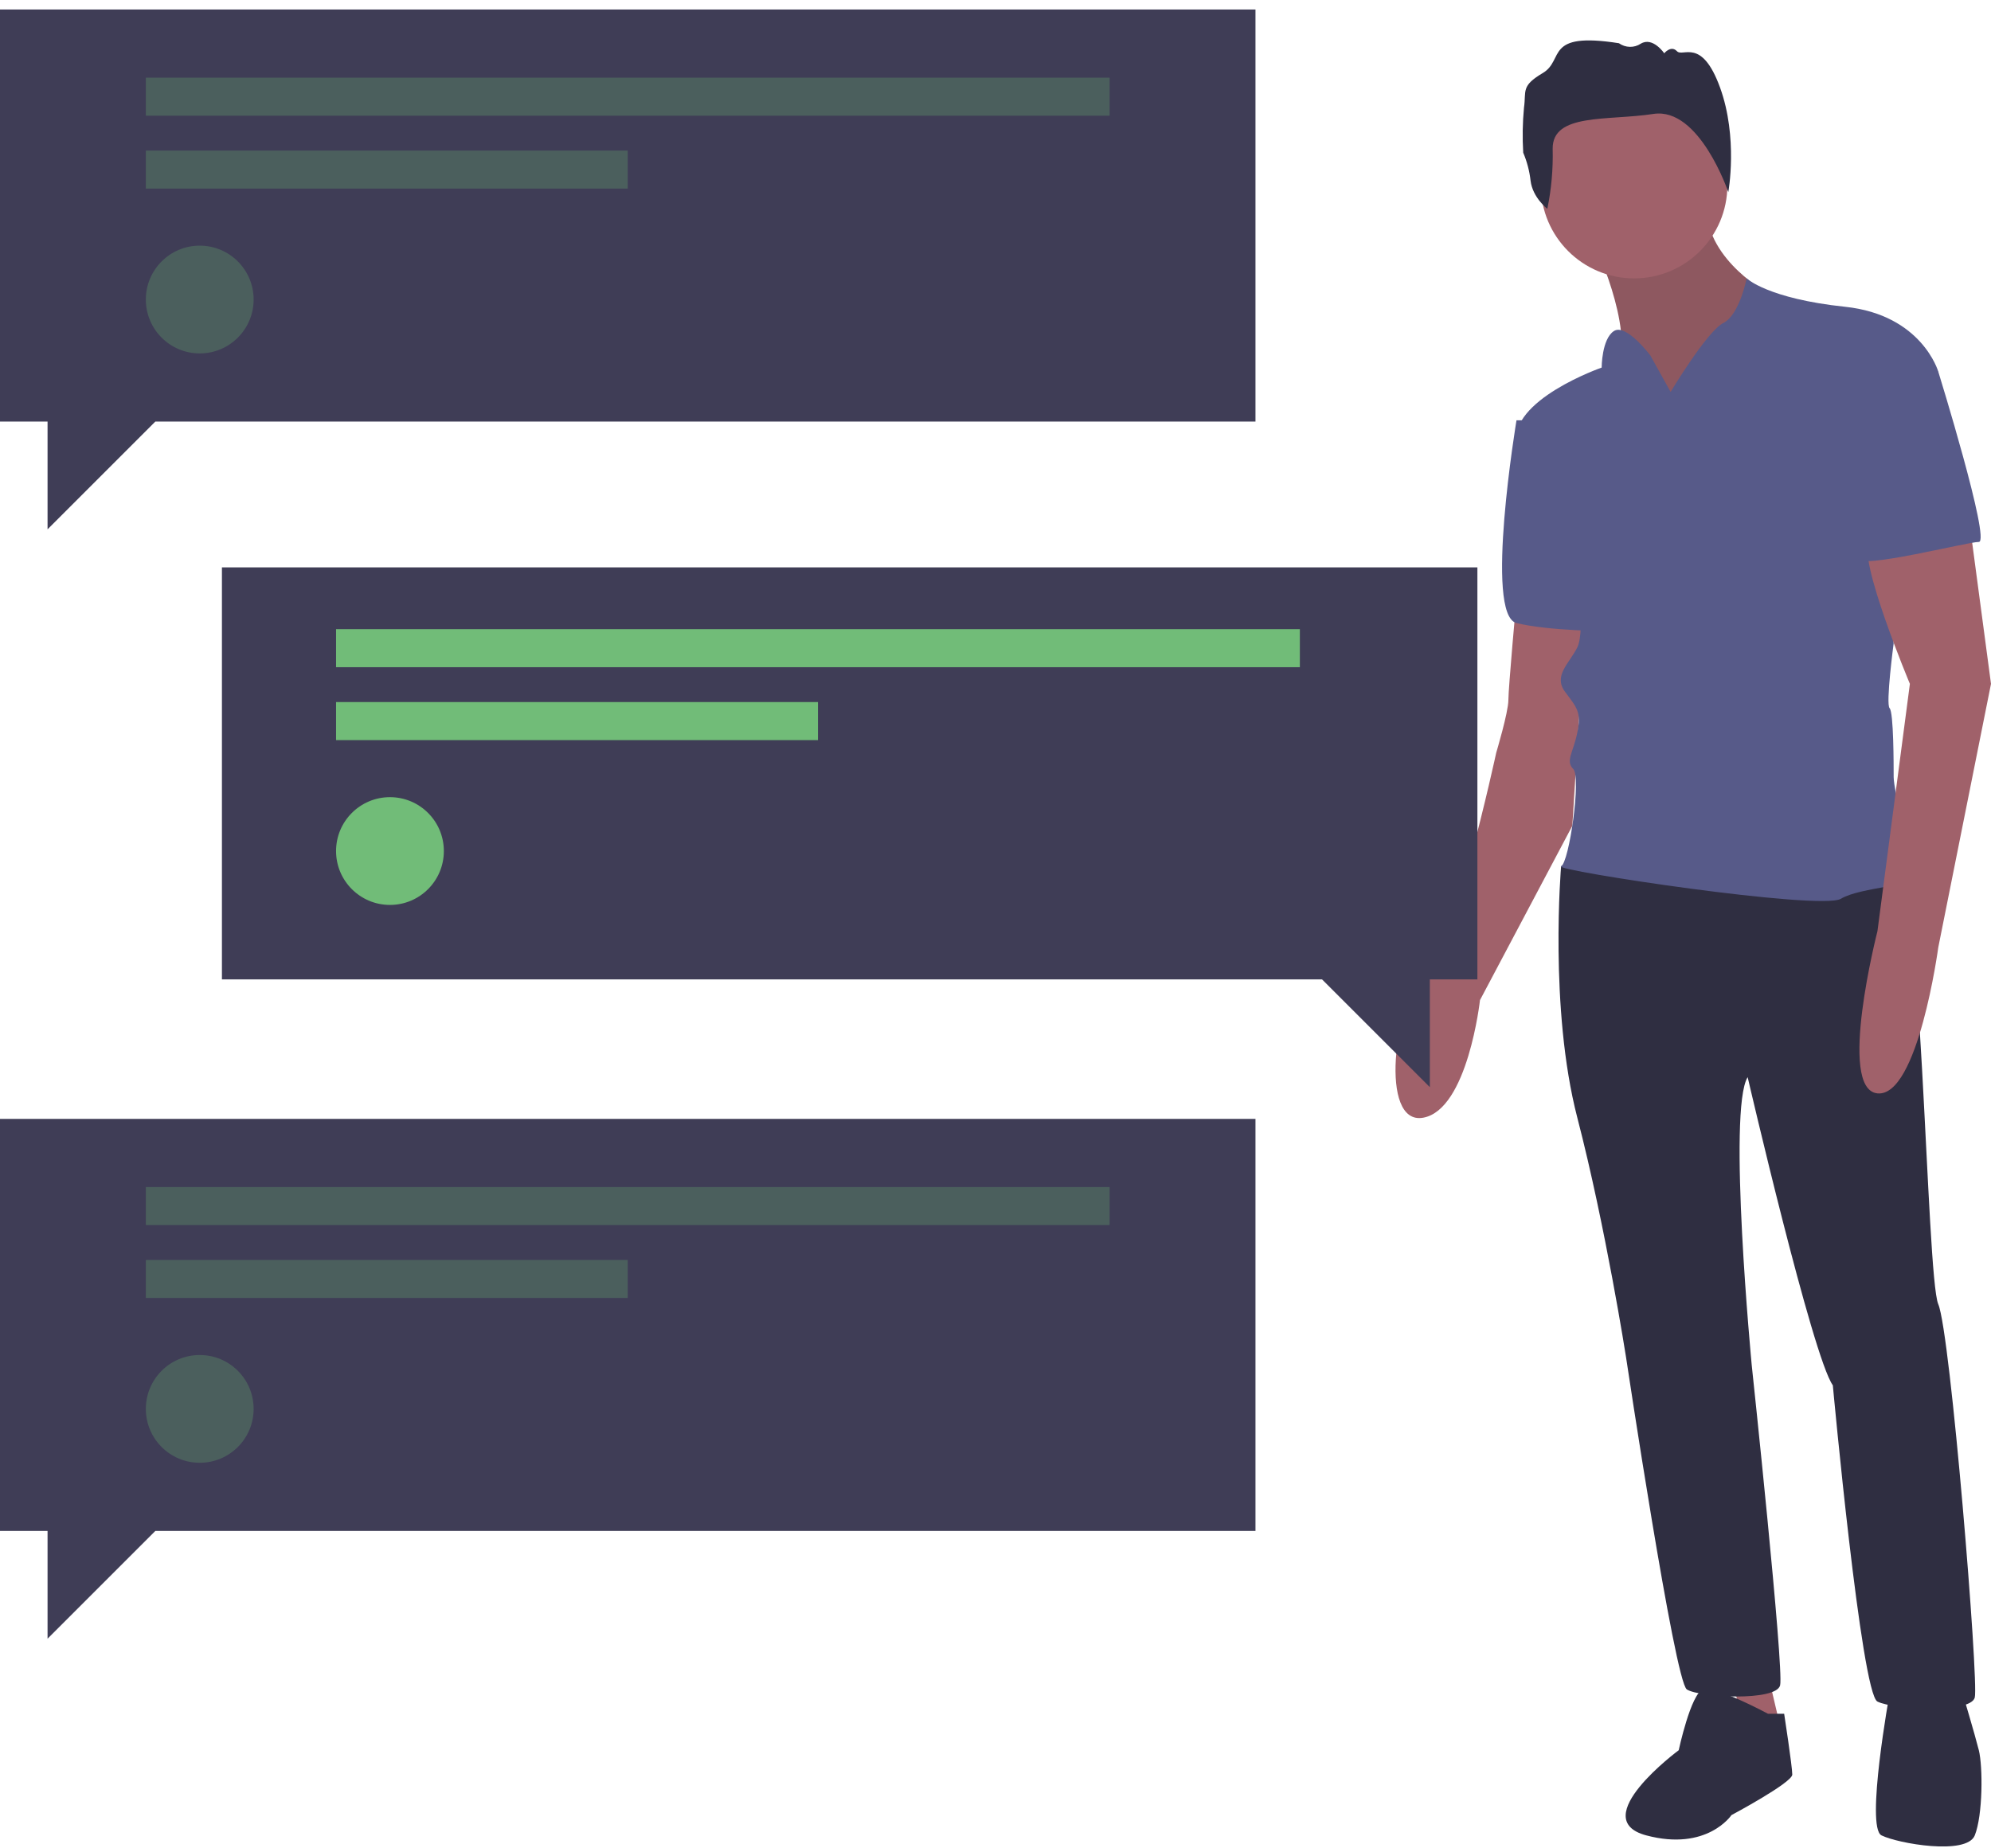 <svg viewBox="0 0 628 583" fill="none" xmlns="http://www.w3.org/2000/svg">
<path d="M502.635 76.316C502.635 76.316 515.428 103.18 510.311 115.972C505.194 128.764 529.499 142.836 529.499 142.836L561.48 124.927V101.901L556.363 91.667C556.363 91.667 535.895 80.154 538.454 62.244C541.012 44.335 502.635 76.316 502.635 76.316Z" fill="#8E5860"/>
<path d="M478.33 188.888C478.33 188.888 475.771 217.031 475.771 220.869C475.771 224.707 471.934 237.499 471.934 237.499C471.934 237.499 457.862 302.74 448.908 309.136C439.953 315.532 434.836 355.188 448.908 352.63C462.979 350.071 466.817 315.532 466.817 315.532L495.942 260.535L500.077 194.005L478.33 188.888Z" fill="#A0616A"/>
<path d="M488.564 132.602H478.33C478.33 132.602 468.096 194.005 478.33 196.564C488.564 199.122 507.752 199.122 507.752 199.122L488.564 132.602Z" fill="#575A89"/>
<path d="M546.129 527.885L551.246 552.19L561.48 544.515L556.363 522.768L546.129 526.605V527.885Z" fill="#A0616A"/>
<path d="M500.077 268.201L492.401 273.318C492.401 273.318 488.564 318.091 497.518 352.63C506.473 387.169 512.869 428.105 512.869 428.105C512.869 428.105 528.22 530.443 532.058 533.002C535.895 535.56 560.201 536.839 561.48 531.722C562.759 526.605 552.525 430.663 552.525 430.663C552.525 430.663 544.85 350.071 551.246 339.838C551.246 339.838 571.714 428.105 578.11 437.059C578.11 437.059 587.065 534.281 592.182 536.839C597.298 539.398 621.604 540.677 622.883 535.56C624.162 530.443 615.208 420.429 611.37 411.475C607.532 402.52 606.253 269.48 597.298 270.759C588.344 272.038 500.077 268.201 500.077 268.201Z" fill="#2F2E41"/>
<path d="M515.428 87.829C531.677 87.829 544.85 74.656 544.85 58.407C544.85 42.157 531.677 28.984 515.428 28.984C499.178 28.984 486.005 42.157 486.005 58.407C486.005 74.656 499.178 87.829 515.428 87.829Z" fill="#A0616A"/>
<path d="M526.941 123.647L520.545 112.134C520.545 112.134 512.869 101.901 509.031 104.459C505.194 107.017 505.194 115.972 505.194 115.972C505.194 115.972 475.771 126.206 478.33 140.277C480.888 154.349 497.518 178.654 497.518 178.654C497.518 178.654 500.077 199.122 497.518 204.239C494.96 209.356 489.843 213.194 493.681 218.311C497.518 223.428 498.798 224.707 497.518 231.103C496.239 237.499 493.681 240.058 496.239 242.616C498.798 245.175 494.96 272.038 492.401 273.318C489.843 274.597 574.272 287.389 580.668 283.551C587.065 279.714 604.974 279.714 603.695 275.876C602.415 272.038 597.298 249.012 597.298 245.175C597.298 241.337 597.298 224.707 596.019 223.428C594.74 222.148 597.298 202.96 597.298 202.96L590.902 149.232L611.37 117.251C611.37 117.251 606.253 99.342 581.948 96.784C557.642 94.225 550.919 87.829 550.919 87.829C550.919 87.829 548.688 99.342 543.571 101.901C538.454 104.459 526.941 123.647 526.941 123.647Z" fill="#575A89"/>
<path d="M620.325 158.187L628 215.752L611.37 298.902C611.37 298.902 604.974 346.234 592.182 344.955C579.389 343.675 592.182 293.785 592.182 293.785L602.415 215.752C602.415 215.752 585.785 176.096 589.623 170.979C593.461 165.862 620.325 158.187 620.325 158.187Z" fill="#A0616A"/>
<path d="M557.642 540.677C557.642 540.677 541.012 531.722 537.175 533.002C533.337 534.281 529.499 552.19 529.499 552.19C529.499 552.19 500.077 573.937 519.265 579.054C538.454 584.171 546.129 572.658 546.129 572.658C546.129 572.658 565.318 562.424 565.318 559.866C565.318 557.307 562.759 540.677 562.759 540.677H557.642Z" fill="#2F2E41"/>
<path d="M596.019 534.281C596.019 534.281 588.344 576.496 593.461 579.054C598.578 581.612 620.325 585.45 622.883 579.054C625.442 572.658 625.442 557.307 624.162 552.19C622.883 547.073 619.045 534.281 619.045 534.281H596.019Z" fill="#2F2E41"/>
<path d="M598.578 112.134L611.37 117.251C611.37 117.251 628 170.979 624.162 170.979C620.325 170.979 585.785 179.934 585.785 176.096C585.785 172.258 588.344 112.134 598.578 112.134Z" fill="#575A89"/>
<path d="M396 3H0V133H15V167L49 133H396V3Z" fill="#3F3D56"/>
<path d="M396 353H0V483H15V517L49 483H396V353Z" fill="#3F3D56"/>
<path d="M70 179H466V309H451V343L417 309H70V179Z" fill="#3F3D56"/>
<path opacity="0.3" d="M350 24.5H46V36.5H350V24.5Z" fill="#69AF70"/>
<path opacity="0.3" d="M198 47.5H46V59.5H198V47.5Z" fill="#69AF70"/>
<path opacity="0.3" d="M63 111.5C72.389 111.5 80 103.889 80 94.5C80 85.112 72.389 77.5 63 77.5C53.611 77.5 46 85.112 46 94.5C46 103.889 53.611 111.5 63 111.5Z" fill="#69AF70"/>
<path d="M410 198.5H106V210.5H410V198.5Z" fill="#71BC78"/>
<path d="M258 221.5H106V233.5H258V221.5Z" fill="#71BC78"/>
<path d="M123 285.5C132.389 285.5 140 277.889 140 268.5C140 259.111 132.389 251.5 123 251.5C113.611 251.5 106 259.111 106 268.5C106 277.889 113.611 285.5 123 285.5Z" fill="#71BC78"/>
<path d="M488.057 65.882C488.057 65.882 483.433 62.378 482.775 57.031C482.435 53.982 481.651 50.994 480.45 48.166C480.167 43.43 480.248 38.685 480.695 33.978C481.458 28.645 479.637 27.18 486.629 23.038C493.622 18.897 486.875 9.913 510.637 13.635C511.655 14.355 512.852 14.754 514.077 14.781C515.302 14.809 516.5 14.464 517.519 13.79C521.314 11.478 524.93 16.813 524.93 16.813C524.93 16.813 527.061 14.175 528.939 16.152C530.817 18.129 536.747 11.713 542.518 27.57C548.29 43.427 545.141 60.614 545.141 60.614C545.141 60.614 536.041 33.719 521.526 35.943C507.01 38.167 489.59 35.595 489.741 46.98C489.902 53.342 489.337 59.686 488.057 65.882Z" fill="#2F2E41"/>
<path opacity="0.3" d="M350 374.5H46V386.5H350V374.5Z" fill="#69AF70"/>
<path opacity="0.3" d="M198 397.5H46V409.5H198V397.5Z" fill="#69AF70"/>
<path opacity="0.3" d="M63 461.5C72.389 461.5 80 453.889 80 444.5C80 435.112 72.389 427.5 63 427.5C53.611 427.5 46 435.112 46 444.5C46 453.889 53.611 461.5 63 461.5Z" fill="#69AF70"/>
</svg>
